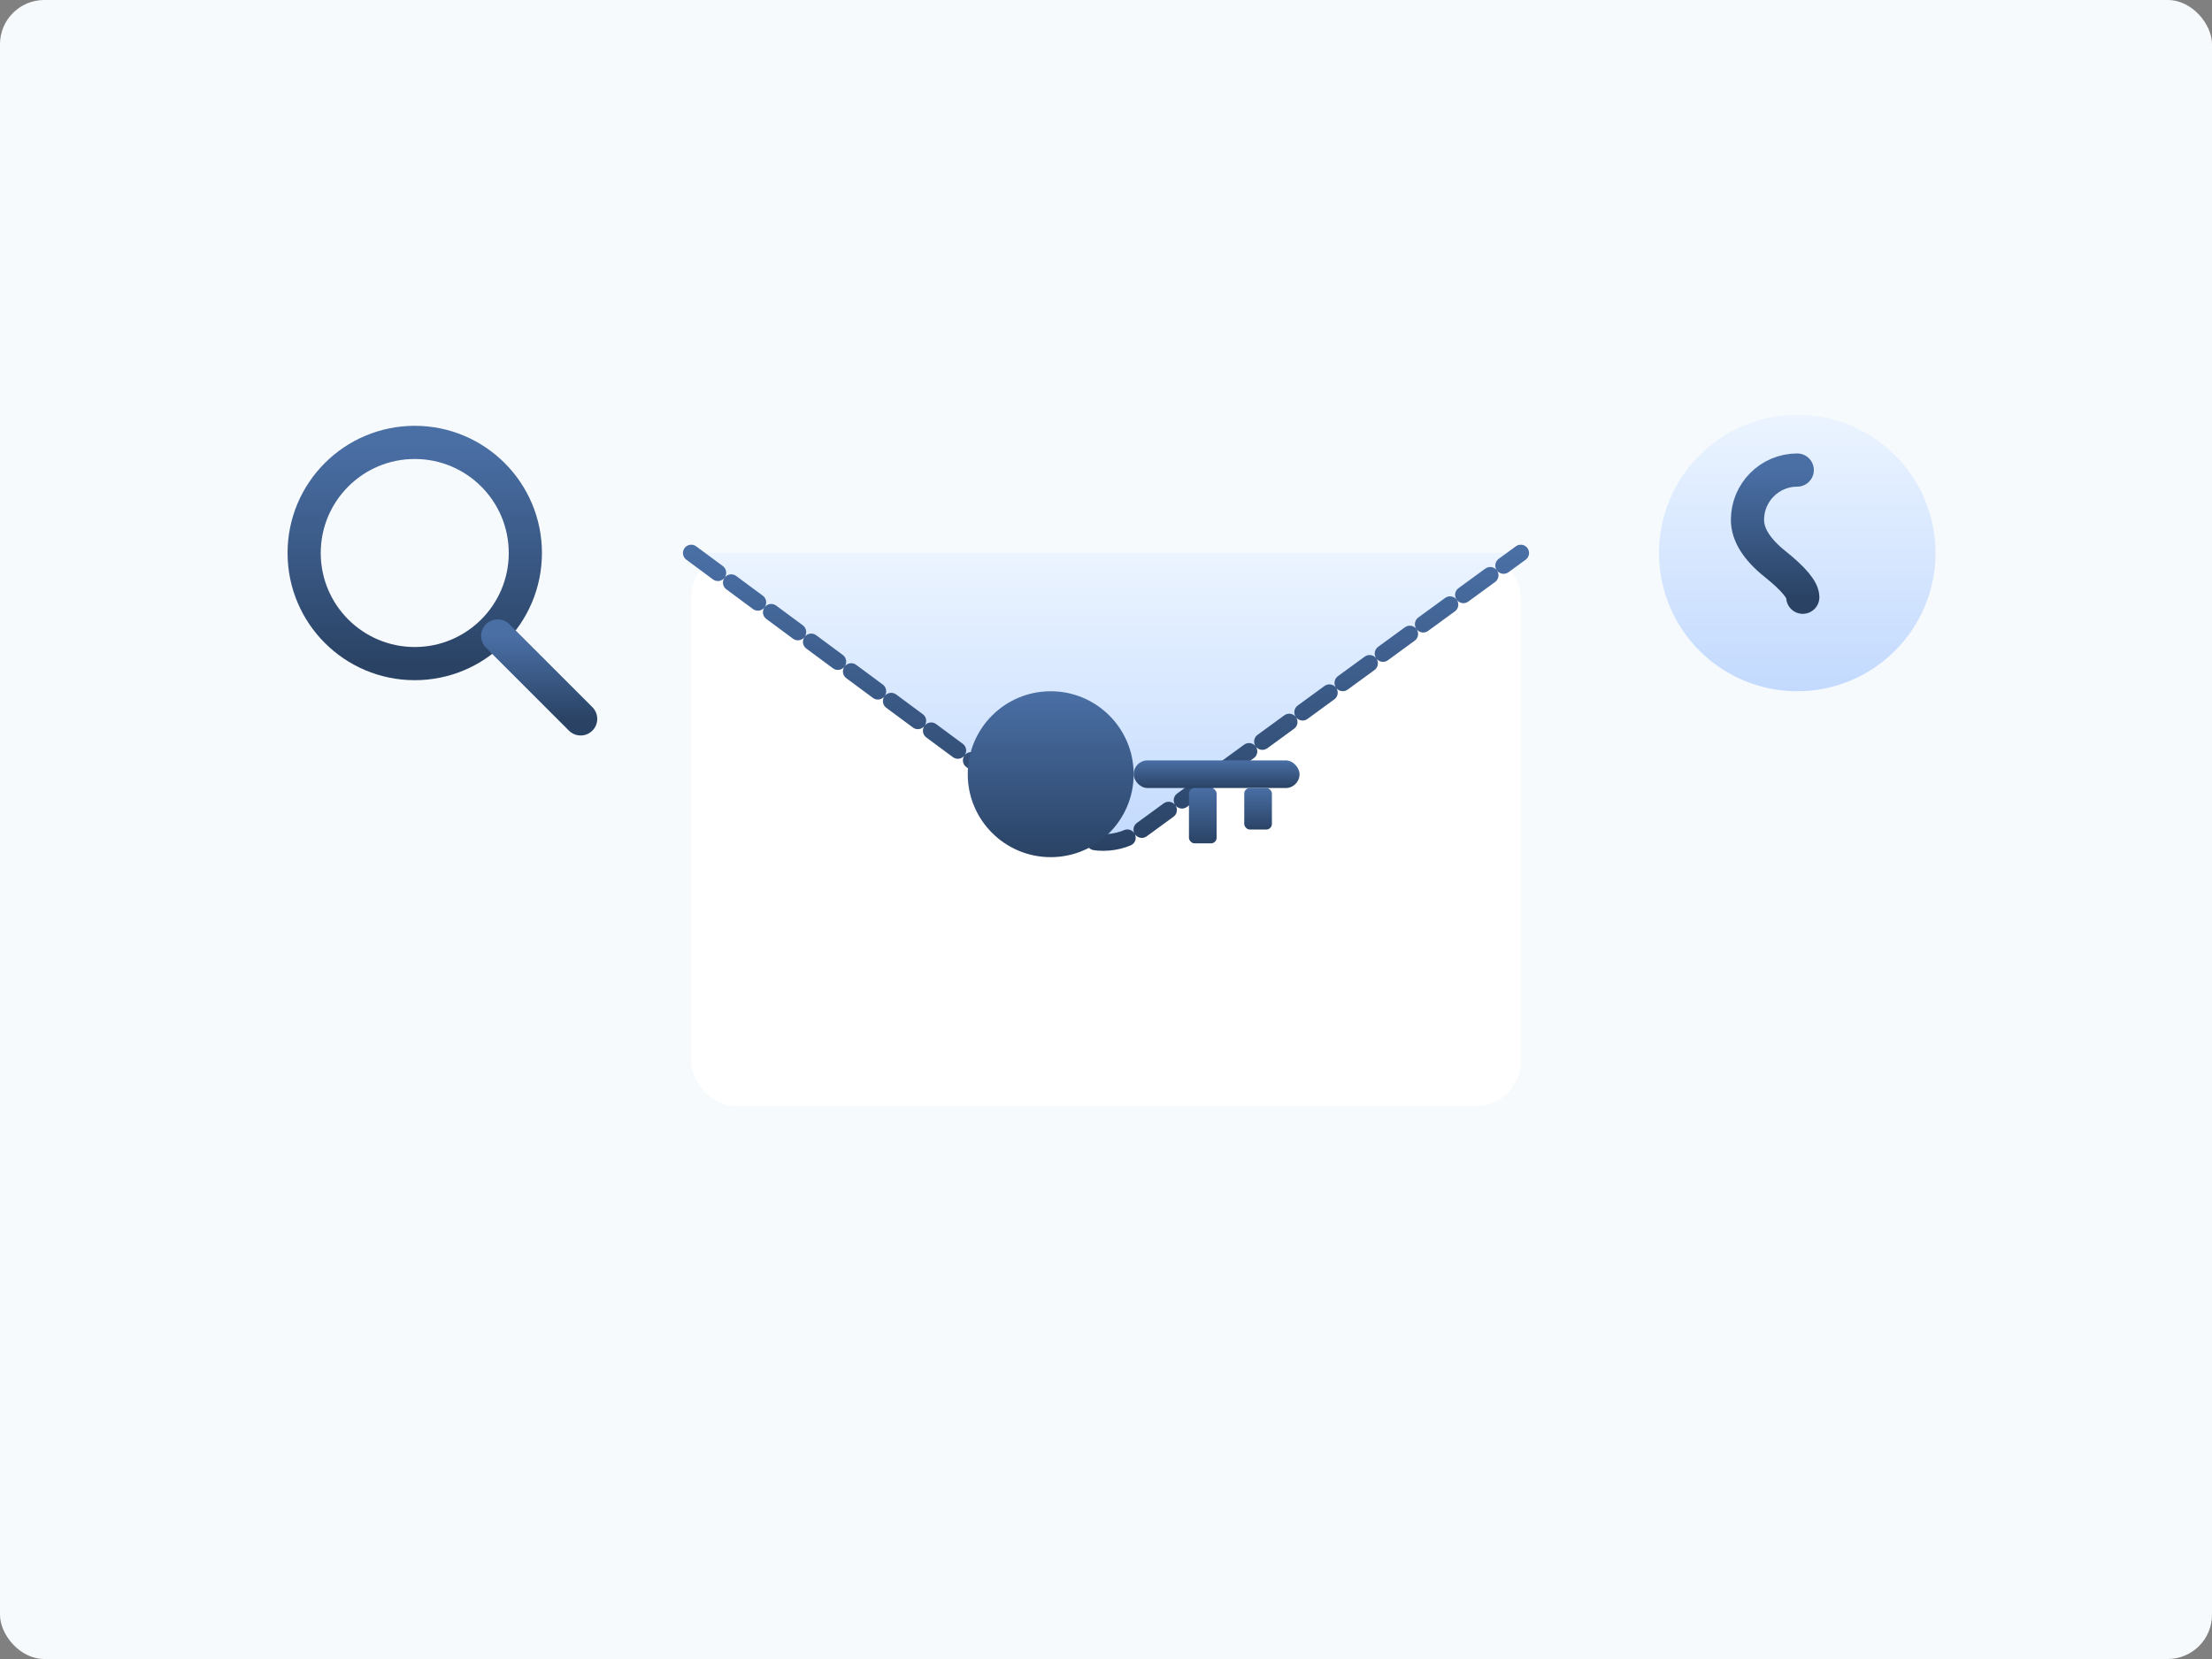 <?xml version="1.0" encoding="UTF-8"?>
<svg width="400px" height="300px" viewBox="0 0 400 300" version="1.1" xmlns="http://www.w3.org/2000/svg" xmlns:xlink="http://www.w3.org/1999/xlink">
    <rect x="0" y="0" width="400" height="300" fill="#808080" stroke="none"/>
    <title>Forgot Password Illustration</title>
    <defs>
        <linearGradient x1="50%" y1="0%" x2="50%" y2="100%" id="linearGradient-1">
            <stop stop-color="#4A6FA5" offset="0%"></stop>
            <stop stop-color="#2A4365" offset="100%"></stop>
        </linearGradient>
        <linearGradient x1="50%" y1="0%" x2="50%" y2="100%" id="linearGradient-2">
            <stop stop-color="#EBF4FF" offset="0%"></stop>
            <stop stop-color="#C3DAFE" offset="100%"></stop>
        </linearGradient>
    </defs>
    <g id="Page-1" stroke="none" stroke-width="1" fill="none" fill-rule="evenodd">
        <g id="Forgot-Password">
            <rect id="Background" fill="#F7FAFC" x="0" y="0" width="400" height="300" rx="8"></rect>
            <g id="Envelope" transform="translate(125, 100)">
                <rect id="Body" fill="#FFFFFF" x="0" y="0" width="150" height="100" rx="8"></rect>
                <path d="M0,0 L67.5,50 C71.642,53.142 77.358,53.142 81.5,50 L150,0" id="Top" fill="url(#linearGradient-2)"></path>
                <path d="M0,0 L67.5,50 C71.642,53.142 77.358,53.142 81.5,50 L150,0" id="Lines" stroke="url(#linearGradient-1)" stroke-width="3" stroke-linecap="round" stroke-linejoin="round" stroke-dasharray="6,3"></path>
            </g>
            <g id="Key" transform="translate(175, 125)">
                <circle id="Head" fill="url(#linearGradient-1)" cx="15" cy="15" r="15"></circle>
                <rect id="Shaft" fill="url(#linearGradient-1)" x="30" y="12.5" width="30" height="5" rx="2.5"></rect>
                <rect id="Teeth-1" fill="url(#linearGradient-1)" x="40" y="17.5" width="5" height="10" rx="1"></rect>
                <rect id="Teeth-2" fill="url(#linearGradient-1)" x="50" y="17.5" width="5" height="7.5" rx="1"></rect>
            </g>
            <g id="Question-Mark" transform="translate(300, 75)">
                <circle id="Background" fill="url(#linearGradient-2)" cx="25" cy="25" r="25"></circle>
                <path d="M25,35 L25,40" id="Dot" stroke="url(#linearGradient-1)" stroke-width="6" stroke-linecap="round"></path>
                <path d="M25,10 C20.029,10 16,14.029 16,19 C16,21.667 17.667,24.333 21,27 C24.333,29.667 26,31.667 26,33" id="Question" stroke="url(#linearGradient-1)" stroke-width="6" stroke-linecap="round"></path>
            </g>
            <g id="Magnifying-Glass" transform="translate(50, 75)">
                <circle id="Glass" stroke="url(#linearGradient-1)" stroke-width="6" cx="25" cy="25" r="20"></circle>
                <path d="M40,40 L55,55" id="Handle" stroke="url(#linearGradient-1)" stroke-width="6" stroke-linecap="round"></path>
            </g>
        </g>
    </g>
</svg>
